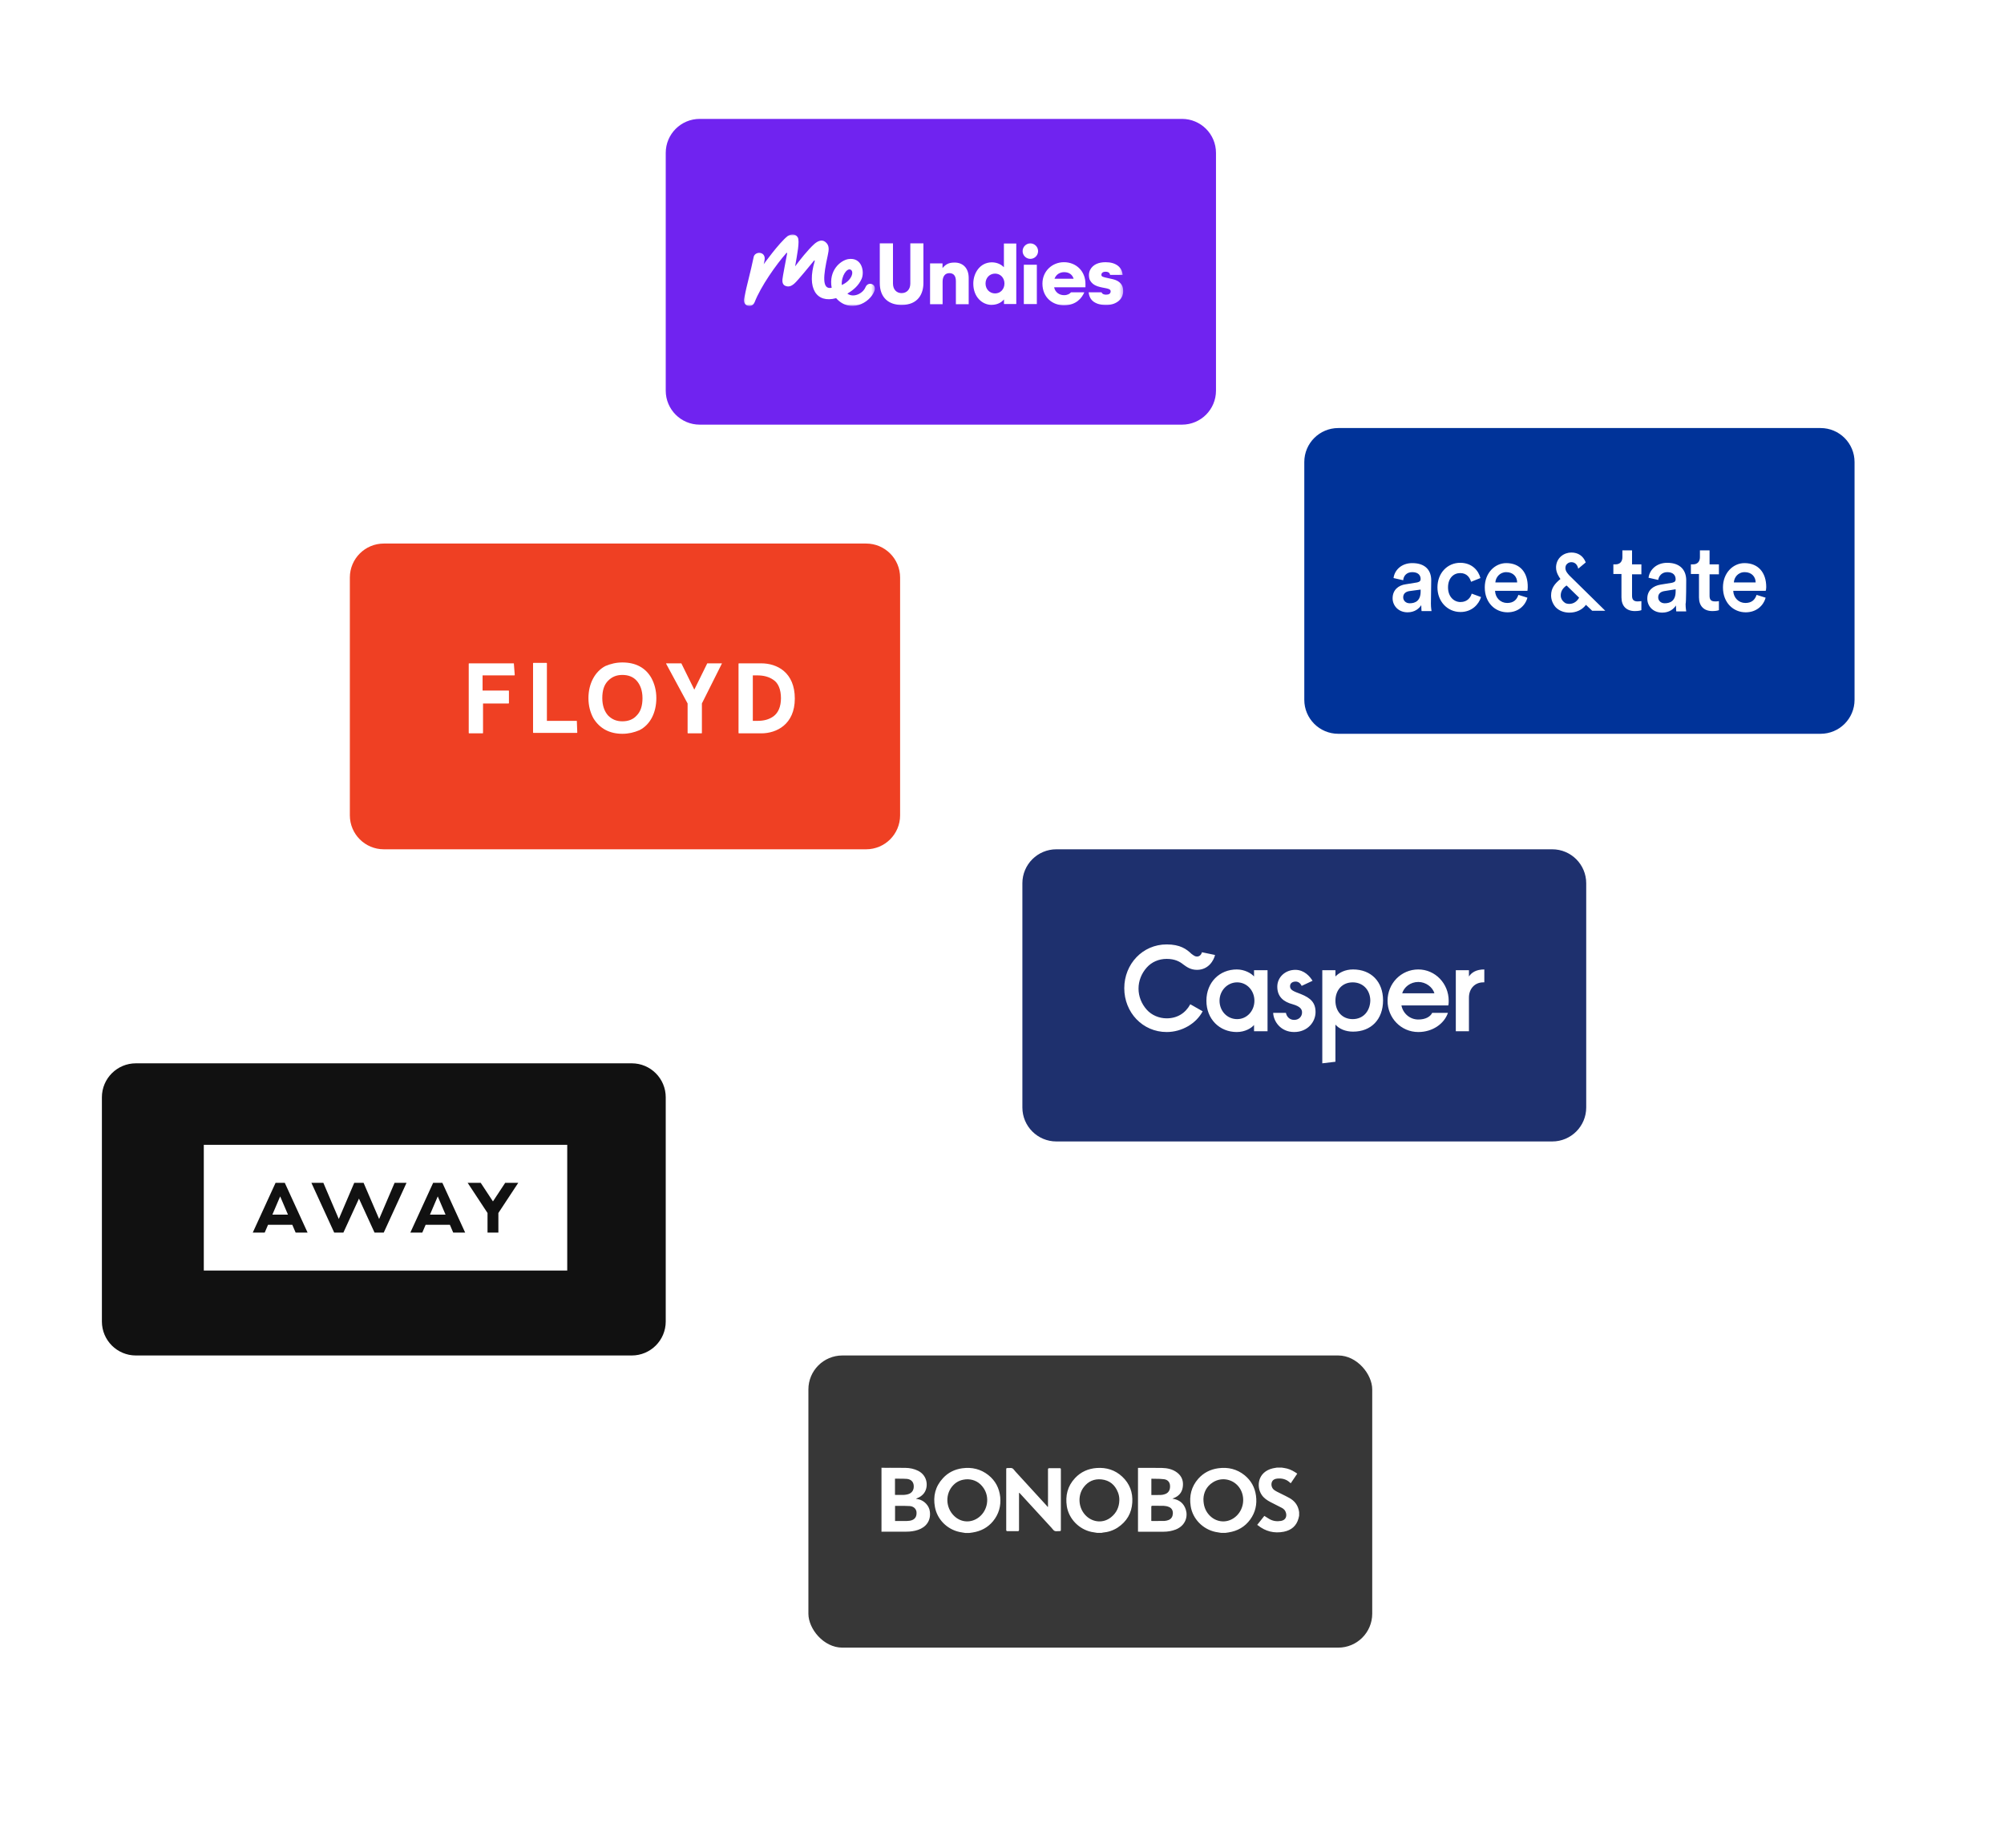 <svg width="590" height="544" viewBox="0 0 590 544" fill="none" xmlns="http://www.w3.org/2000/svg">
<g filter="url(#filter0_b)" class="floating-brand meundies">
<path d="M348 35H206C200.477 35 196 39.477 196 45V115C196 120.523 200.477 125 206 125H348C353.523 125 358 120.523 358 115V45C358 39.477 353.523 35 348 35Z" fill="#7023F0"/>
<path fill-rule="evenodd" clip-rule="evenodd" d="M292.963 86.373C291.36 86.373 290.153 85.118 290.153 83.455C290.153 81.792 291.36 80.54 292.963 80.54C294.538 80.54 295.724 81.793 295.724 83.455C295.724 85.119 294.537 86.372 292.963 86.372V86.373ZM295.56 78.665C294.501 77.568 293.107 77.22 291.969 77.22C288.449 77.271 286.55 80.445 286.55 83.48C286.55 87.546 289.304 89.74 291.895 89.74C294.045 89.74 295.131 88.657 295.588 88.145V89.488H299.204V71.675H295.562V78.665H295.56Z" fill="white"/>
<mask id="mask0" mask-type="alpha" maskUnits="userSpaceOnUse" x="219" y="69" width="39" height="22">
<path d="M219 69H257.574V90.065H219V69Z" fill="#242830"/>
</mask>
<g mask="url(#mask0)">
<path fill-rule="evenodd" clip-rule="evenodd" d="M250.442 79.379C251.517 79.929 250.809 82.58 247.827 83.894C247.678 81.167 249.368 78.827 250.442 79.378V79.379ZM256.806 83.675C256.03 83.331 255.187 83.642 254.816 84.529C254.018 86.463 251.235 87.744 249.467 86.428C251.13 85.45 252.756 84.145 253.665 82.094C254.573 80.043 253.8 75.6 249.682 76.278C247.462 76.694 243.925 79.535 244.851 84.713C241.901 85.352 242.392 81.093 243.698 75.189C244.065 73.509 244.238 72.22 243.012 71.235C241.935 70.37 240.724 71.005 239.816 71.76C237.85 73.5 235.38 76.685 234.095 78.401C234.652 75.116 235.524 70.941 234.862 69.867C234.204 68.791 232.963 68.763 231.843 69.53C229.313 71.559 224.843 77.779 224.843 77.779C224.843 77.779 225.053 77.057 225.13 76.269C225.205 75.478 224.828 74.68 223.921 74.474C223.096 74.285 222.08 74.722 221.894 75.626C220.879 80.526 220.054 83.081 219.038 87.982C218.864 88.824 219.283 89.805 220.188 90.012C220.611 90.108 221.084 90.088 221.458 89.845C221.805 89.622 222.026 89.279 222.161 88.986C223.981 84.298 228.508 77.875 231.537 74.46C231.611 74.383 231.773 74.427 231.745 74.573C231.367 76.591 230.398 81.579 230.355 82.275C230.309 82.971 230.397 83.851 231.277 84.169C232.157 84.486 232.874 84.327 233.869 83.468C234.865 82.61 238.456 78.166 239.652 76.732C239.754 76.619 239.934 76.609 239.861 76.874C237.446 84.864 240.357 89.356 246.169 87.768C250.177 92.301 256.008 89.295 257.413 85.718C257.737 84.912 257.583 84.022 256.806 83.678" fill="white"/>
</g>
<mask id="mask1" mask-type="alpha" maskUnits="userSpaceOnUse" x="219" y="69" width="112" height="22">
<path d="M219 90.065H330.672V69H219V90.065Z" fill="#242830"/>
</mask>
<g mask="url(#mask1)">
<path fill-rule="evenodd" clip-rule="evenodd" d="M301.427 89.514H305.258V77.922H301.427V89.514ZM281.03 77.287C279.225 77.287 278.412 77.845 277.488 78.907V77.541H273.823V89.558H277.513V82.915C277.513 81.341 278.253 80.402 279.493 80.402C280.757 80.402 281.424 81.209 281.424 82.738V89.553H285.192V81.805C285.192 79.017 283.596 77.285 281.031 77.285L281.03 77.287ZM268.007 83.451C268.007 85.114 267.037 86.282 265.43 86.282C264.004 86.282 262.903 85.272 262.903 83.45V71.635H259.019V83.324C259.019 87.712 261.752 89.766 265.43 89.766C270.283 89.766 271.864 86.487 271.864 83.324V71.635H268.007V83.451ZM303.346 71.644C302.09 71.644 301.071 72.664 301.071 73.923C301.071 75.181 302.09 76.201 303.346 76.201C304.602 76.201 305.623 75.18 305.623 73.923C305.623 72.664 304.602 71.644 303.346 71.644ZM310.456 82.048C311.012 80.608 312.225 80.111 313.312 80.111C314.863 80.111 315.746 80.949 316.089 82.048H310.456ZM313.236 77.182C309.822 77.182 306.904 79.769 306.904 83.488C306.904 87.607 309.943 89.868 313.212 89.868C316.823 89.868 318.492 87.754 319.233 86.049H315.316C314.943 86.48 314.312 86.887 313.262 86.887C311.87 86.887 310.629 86.03 310.353 84.574H319.569V83.549C319.569 79.834 316.845 77.182 313.237 77.182H313.236ZM324.253 80.903C324.253 80.46 324.575 79.986 325.496 79.986C326.594 79.986 326.78 80.61 326.823 80.919H330.508C330.42 79.79 329.965 78.891 329.149 78.249C328.252 77.541 327.022 77.183 325.496 77.183C323.461 77.183 321.774 77.836 320.924 79.479C320.704 79.946 320.592 80.459 320.597 80.978C320.597 81.635 320.717 82.178 320.953 82.589C321.428 83.381 322.035 83.886 323.085 84.26C325.064 84.932 326.99 84.749 326.99 85.745C326.99 86.489 326.386 86.737 325.647 86.737C325.227 86.737 324.53 86.639 324.311 86.05H320.501C320.777 88.365 322.15 89.047 323.273 89.454C323.922 89.662 324.722 89.768 325.646 89.768C326.487 89.768 327.227 89.656 327.849 89.432C329.123 88.969 330.673 87.908 330.673 85.695C330.673 85.05 330.566 84.507 330.36 84.082C330.051 83.399 329.37 82.804 328.531 82.471C327.529 82.049 325.473 81.819 324.588 81.423C324.491 81.377 324.408 81.304 324.349 81.213C324.29 81.121 324.257 81.014 324.253 80.904V80.903Z" fill="white"/>
</g>
</g>
<g filter="url(#filter1_b)" class="floating-brand aceandtate">
<path d="M536 126H394C388.477 126 384 130.477 384 136V206C384 211.523 388.477 216 394 216H536C541.523 216 546 211.523 546 206V136C546 130.477 541.523 126 536 126Z" fill="#003399"/>
<path d="M418.25 174.1C418.25 176.758 416.783 177.583 415.042 177.583C413.85 177.583 413.117 176.758 413.117 175.842C413.117 174.742 413.85 174.192 414.858 174.008L418.25 173.55V174.1ZM421.367 170.8C421.367 168.05 419.808 165.758 415.775 165.758C412.567 165.758 410.55 167.867 410.275 170.158L413.117 170.8C413.208 169.517 414.125 168.417 415.775 168.417C417.517 168.417 418.25 169.333 418.25 170.433C418.25 170.892 418.067 171.258 417.242 171.442L413.85 171.992C411.742 172.267 410 173.642 410 176.117C410 178.225 411.65 180.242 414.4 180.242C416.508 180.242 417.792 179.142 418.433 178.133C418.433 179.233 418.525 179.783 418.525 179.875H421.458C421.458 179.692 421.275 178.958 421.275 177.675L421.367 170.8ZM461.517 168.783C461.058 168.233 460.875 167.683 460.875 167.225C460.875 166.675 461.058 166.217 461.425 165.942C461.7 165.667 462.158 165.483 462.617 165.483C463.9 165.483 464.45 166.492 464.633 167.317V167.408L466.833 165.575V165.483C466.1 163.65 464.633 162.642 462.617 162.642C460.508 162.642 458.308 164.108 458.125 166.767V167.133C458.125 168.508 458.95 169.792 459.408 170.433C457.758 171.808 456.658 173.092 456.658 175.292C456.658 176.575 457.208 177.858 458.033 178.775C459.042 179.783 460.417 180.333 462.067 180.333C464.083 180.333 465.825 179.508 466.925 178.042L468.758 179.783H472.608L461.975 169.333C461.792 169.15 461.7 168.967 461.517 168.783ZM461.242 172.358L464.908 175.933C464.45 176.758 463.533 177.767 461.975 177.767C461.608 177.767 461.242 177.675 460.967 177.583C460.142 177.125 459.5 176.3 459.5 175.292C459.5 174.192 459.958 173.275 461.058 172.45L461.242 172.358ZM443.458 165.758C440.158 165.758 437.133 168.6 437.133 172.908C437.133 177.492 440.25 180.242 443.825 180.242C446.942 180.242 449.05 178.317 449.692 175.933L447.033 175.108C446.575 176.483 445.658 177.492 443.733 177.492C441.808 177.492 440.25 176.025 440.158 173.917H449.692C449.692 173.825 449.783 173.458 449.783 172.908C449.875 168.508 447.492 165.758 443.458 165.758ZM440.25 171.442C440.342 169.975 441.533 168.417 443.458 168.417C445.567 168.417 446.667 169.883 446.667 171.442H440.25ZM429.983 177.217C428.058 177.217 426.317 175.658 426.317 172.908C426.317 170.158 427.967 168.692 429.892 168.692C431.908 168.692 432.733 170.067 433.1 171.258L435.85 170.158C435.3 167.958 433.375 165.667 429.892 165.667C426.133 165.667 423.2 168.692 423.2 172.908C423.2 177.033 426.133 180.15 429.983 180.15C433.375 180.15 435.392 177.858 436.033 175.75L433.283 174.742C433.008 175.75 432.092 177.217 429.983 177.217ZM520 172.817C520 168.508 517.617 165.758 513.583 165.758C510.283 165.758 507.258 168.6 507.258 172.908C507.258 177.492 510.375 180.242 513.95 180.242C517.067 180.242 519.175 178.317 519.817 175.933L517.158 175.108C516.7 176.483 515.783 177.492 513.858 177.492C511.933 177.492 510.375 176.025 510.283 173.917H519.817C519.908 173.825 520 173.367 520 172.817ZM510.467 171.442C510.558 169.975 511.658 168.417 513.675 168.417C515.783 168.417 516.883 169.883 516.883 171.442H510.467ZM503.317 175.383V169.058H506.067V166.125H503.317V162H500.475V164.017C500.475 165.208 499.833 166.125 498.458 166.125H497.817V168.967H500.2V175.842C500.2 178.408 501.667 179.875 504.142 179.875C505.242 179.875 505.883 179.692 506.067 179.6V176.942C505.7 177.033 505.333 177.033 504.967 177.033C503.775 177.033 503.317 176.575 503.317 175.383ZM496.442 170.8C496.442 168.05 494.883 165.667 490.85 165.667C487.642 165.667 485.625 167.775 485.35 170.067L488.192 170.708C488.375 169.517 489.292 168.417 490.85 168.417C492.592 168.417 493.325 169.333 493.325 170.525C493.325 170.983 493.142 171.35 492.317 171.533L488.925 172.083C486.725 172.45 484.983 173.733 484.983 176.208C484.983 178.408 486.633 180.333 489.383 180.333C491.492 180.333 492.775 179.233 493.417 178.225C493.417 179.325 493.508 179.875 493.508 179.967H496.442C496.442 179.783 496.258 179.05 496.258 177.767C496.442 177.583 496.442 170.8 496.442 170.8ZM493.325 174.1C493.325 176.758 491.858 177.583 490.117 177.583C488.925 177.583 488.192 176.758 488.192 175.842C488.192 174.742 488.925 174.192 489.933 174.008L493.325 173.458V174.1ZM480.492 175.383V169.058H483.242V166.125H480.492V162H477.65V164.017C477.65 165.208 477.008 166.125 475.633 166.125H474.992V168.967H477.375V175.842C477.375 178.408 478.842 179.875 481.317 179.875C482.417 179.875 483.058 179.692 483.242 179.6V176.942C483.15 176.942 482.6 177.033 482.142 177.033C481.042 177.033 480.492 176.575 480.492 175.383Z" fill="white"/>
</g>
<g filter="url(#filter2_b)" class="floating-brand floyd">
<path d="M255 160H113C107.477 160 103 164.477 103 170V240C103 245.523 107.477 250 113 250H255C260.523 250 265 245.523 265 240V170C265 164.477 260.523 160 255 160Z" fill="#EF4023"/>
<path d="M151.282 195.263H138.132C138.132 195.263 138 195.263 138 195.394V215.738C138 215.738 138 215.869 138.132 215.869H142.077C142.077 215.869 142.208 215.869 142.208 215.738V207.075H149.704C149.704 207.075 149.836 207.075 149.836 206.944V203.4C149.836 203.4 149.836 203.269 149.704 203.269H142.077V198.806H151.414C151.414 198.806 151.545 198.806 151.545 198.675L151.282 195.263C151.414 195.263 151.414 195.263 151.282 195.263ZM169.825 212.194H161.014V195.263C161.014 195.263 161.014 195.131 160.882 195.131H157.068C157.068 195.131 156.937 195.131 156.937 195.263V215.606C156.937 215.606 156.937 215.738 157.068 215.738H169.825C169.825 215.738 169.956 215.737 169.956 215.606L169.825 212.194C169.825 212.194 169.956 212.194 169.825 212.194ZM183.238 195C181.397 195 179.819 195.394 178.241 196.05C175.216 197.625 173.244 201.169 173.244 205.5C173.244 207.731 173.77 209.7 174.69 211.406C176.532 214.425 179.425 216 183.238 216C185.079 216 186.658 215.606 188.236 214.95C191.392 213.375 193.233 209.831 193.233 205.5C193.233 203.269 192.707 201.3 191.786 199.594C190.077 196.575 187.184 195 183.238 195ZM183.238 212.325C181.529 212.325 180.214 211.8 179.03 210.619C177.978 209.437 177.321 207.731 177.321 205.5C177.321 203.269 177.847 201.562 179.03 200.381C180.214 199.2 181.529 198.675 183.238 198.675C184.948 198.675 186.395 199.2 187.447 200.381C188.499 201.562 189.156 203.269 189.156 205.5C189.156 207.731 188.63 209.437 187.447 210.619C186.395 211.8 184.948 212.325 183.238 212.325ZM212.564 195.263H208.356H208.225L204.411 203.006L200.597 195.263H196.258H196.126V195.394L202.438 207.075V215.738C202.438 215.738 202.438 215.869 202.57 215.869H206.515C206.515 215.869 206.647 215.869 206.647 215.738V207.075L212.564 195.263ZM224.137 195.263H217.562C217.562 195.263 217.43 195.263 217.43 195.394V215.738C217.43 215.738 217.43 215.869 217.562 215.869H224.137C228.608 215.869 234 213.244 234 205.631C234 197.888 228.74 195.263 224.137 195.263ZM221.638 198.806H222.953C224.795 198.806 226.373 199.2 227.688 200.119C229.134 201.038 229.923 203.006 229.923 205.5C229.923 207.994 229.134 209.831 227.688 210.881C226.373 211.8 224.926 212.194 222.953 212.194H221.638V198.806Z" fill="white"/>
</g>
<g filter="url(#filter3_b)" class="floating-brand away">
<path d="M186 313H40C34.477 313 30 317.477 30 323V389C30 394.523 34.477 399 40 399H186C191.523 399 196 394.523 196 389V323C196 317.477 191.523 313 186 313Z" fill="#111111"/>
<path fill-rule="evenodd" clip-rule="evenodd" d="M167 374H60V337H167V374ZM87.037 362.827H90.556L83.842 348.173H81.132L74.416 362.827H77.935L78.917 360.526H86.055L87.037 362.827ZM80.193 357.537L82.485 352.169L84.777 357.537H80.193ZM145.131 353.65L148.738 348.174H152.583L146.728 357.061V362.827H143.533V357.061L137.677 348.174H141.524L145.131 353.65ZM133.432 362.827H136.951L130.236 348.173H127.526L120.81 362.827H124.33L125.312 360.526H132.449L133.432 362.827ZM126.588 357.537L128.88 352.169L131.171 357.537H126.588ZM111.621 358.83L116.172 348.172H119.691L112.975 362.826H110.266L105.683 352.824L101.099 362.826H98.39L91.674 348.172H95.195L99.745 358.83L104.295 348.172H107.04L111.621 358.83Z" fill="white"/>
</g>
<g filter="url(#filter4_b)" class="floating-brand casper">
<path d="M457 250H311C305.477 250 301 254.477 301 260V326C301 331.523 305.477 336 311 336H457C462.523 336 467 331.523 467 326V260C467 254.477 462.523 250 457 250Z" fill="#1E306E"/>
<path d="M364.124 285.368C359.045 285.368 355.181 289.168 355.181 294.579C355.181 299.99 359.045 303.789 364.124 303.789C366.553 303.789 368.431 302.638 369.203 301.717V303.559H373.178V285.599H369.203V287.441C368.431 286.52 366.443 285.368 364.124 285.368ZM364.235 299.99C361.253 299.99 359.045 297.572 359.045 294.579C359.045 291.586 361.364 289.168 364.235 289.168C367.106 289.168 369.314 291.586 369.314 294.579C369.314 297.572 367.106 299.99 364.235 299.99ZM398.353 285.368C396.035 285.368 394.268 286.289 393.164 287.441V285.599H389.299V313L393.164 312.539V301.602C394.268 302.868 396.145 303.674 398.353 303.674C403.653 303.674 407.187 300.105 407.187 294.464C407.187 288.937 403.653 285.368 398.353 285.368ZM398.243 299.99C395.151 299.99 393.164 297.687 393.164 294.579C393.164 291.47 395.151 289.168 398.243 289.168C401.335 289.168 403.433 291.47 403.433 294.579C403.322 297.687 401.335 299.99 398.243 299.99ZM436.999 285.368C434.57 285.368 433.245 286.289 432.472 287.441V285.599H428.608V303.559H432.472V293.658C432.472 291.01 434.239 289.168 436.668 289.168H436.999V285.368ZM417.566 285.368C412.487 285.368 408.512 289.513 408.512 294.579C408.512 299.645 412.487 303.789 417.566 303.789C421.762 303.789 425.185 301.372 426.289 298.148H421.651C421.099 299.299 419.664 300.105 417.566 300.105C415.026 300.105 413.039 298.263 412.597 295.961H426.399C426.51 295.5 426.51 295.039 426.51 294.579C426.51 289.513 422.535 285.368 417.566 285.368ZM412.818 292.391C413.37 290.549 415.247 289.053 417.566 289.053C419.774 289.053 421.762 290.549 422.314 292.391H412.818ZM381.46 288.937C380.687 288.937 379.803 289.283 379.803 290.319C379.803 291.47 380.908 291.816 383.006 292.622C385.876 293.773 387.312 295.155 387.312 297.918C387.312 300.796 384.993 303.789 381.018 303.789C377.043 303.789 374.945 300.681 374.835 298.148H378.589C378.81 299.299 379.693 300.22 381.018 300.22C382.453 300.22 383.337 299.184 383.337 298.033C383.337 297.227 383.006 296.306 380.576 295.615C377.926 294.924 376.049 293.428 376.049 290.434C376.049 287.671 378.368 285.484 381.349 285.484C383.999 285.484 385.656 287.441 386.428 288.707L383.226 290.204C382.785 289.283 382.122 288.937 381.46 288.937Z" fill="white"/>
<path d="M343.477 278C336.41 278 331 283.757 331 290.895C331 298.033 336.41 303.789 343.477 303.789C348.004 303.789 352.2 301.257 354.077 297.688L350.433 295.615C348.998 298.263 346.569 299.76 343.477 299.76C341.269 299.76 339.06 298.839 337.625 297.227C336.079 295.5 335.196 293.313 335.196 291.01C335.196 288.707 336.079 286.52 337.625 284.793C339.06 283.181 341.158 282.26 343.477 282.26C345.906 282.26 347.342 283.066 348.335 283.872C349.44 284.678 350.544 285.484 352.421 285.484C355.844 285.484 357.39 282.605 357.721 281.109L353.856 280.303C353.856 280.418 353.525 281.569 352.421 281.569C351.869 281.569 351.537 281.339 350.765 280.763C349.329 279.382 347.452 278 343.477 278Z" fill="white"/>
</g>
<g filter="url(#filter5_b)" class="floating-brand bonobos">
<rect x="238" y="399" width="166" height="86" rx="10" fill="#373737"/>
<path fill-rule="evenodd" clip-rule="evenodd" d="M379.633 440.96C380.985 441.72 381.928 442.82 382.317 444.32C382.399 444.6 382.44 444.86 382.481 445.16V446.14C382.463 446.226 382.446 446.31 382.429 446.394L382.429 446.394L382.429 446.394C382.391 446.582 382.354 446.766 382.297 446.96C381.703 449.16 380.186 450.44 377.973 450.88C375.124 451.44 372.542 450.78 370.288 448.96C370.265 448.938 370.237 448.928 370.206 448.918C370.18 448.908 370.152 448.898 370.124 448.88C370.861 447.96 371.558 447.08 372.235 446.22C372.726 446.54 373.218 446.86 373.71 447.14C374.776 447.76 375.944 447.9 377.133 447.7C378.444 447.48 378.915 446.46 378.608 445.34C378.444 444.66 377.993 444.16 377.358 443.84C376.815 443.56 376.272 443.285 375.729 443.01C375.186 442.735 374.643 442.46 374.099 442.18C373.054 441.64 372.091 441 371.435 440C369.837 437.62 370.247 433.28 374.735 432.22C374.978 432.161 375.229 432.122 375.478 432.084C375.649 432.058 375.819 432.032 375.985 432H377.317C377.85 432.08 378.383 432.16 378.895 432.28C380.022 432.56 380.985 433.14 381.928 433.78C381.635 434.209 381.35 434.634 381.068 435.055L381.065 435.059L381.065 435.06C380.717 435.579 380.372 436.093 380.022 436.6C380.014 436.596 380.008 436.593 380.001 436.591C379.995 436.588 379.989 436.586 379.983 436.584C379.966 436.577 379.953 436.572 379.94 436.56C379.909 436.53 379.879 436.505 379.848 436.48C379.817 436.455 379.786 436.43 379.756 436.4C378.711 435.42 377.44 435.1 376.026 435.24C375.329 435.3 374.714 435.58 374.448 436.28C374.161 437.04 374.407 438 375.042 438.52C375.298 438.734 375.604 438.901 375.9 439.062L375.9 439.062L376.005 439.12C376.451 439.348 376.899 439.569 377.347 439.789C378.115 440.166 378.882 440.543 379.633 440.96ZM266.226 447.724H266.226C266.135 447.724 266.044 447.723 265.954 447.723C265.424 447.737 264.894 447.732 264.352 447.728H264.352H264.352H264.352H264.352H264.352C264.077 447.726 263.798 447.723 263.515 447.723V443.303C263.531 443.296 263.543 443.288 263.554 443.282C263.571 443.271 263.584 443.263 263.597 443.263C264.061 443.27 264.526 443.27 264.99 443.27C265.919 443.27 266.849 443.27 267.778 443.323C268.925 443.383 269.704 444.083 269.827 445.043C269.95 446.323 269.458 447.383 267.88 447.643C267.335 447.729 266.775 447.727 266.226 447.724ZM263.494 435.303C263.515 435.283 263.535 435.263 263.556 435.263C263.932 435.27 264.307 435.27 264.683 435.27C265.434 435.27 266.186 435.27 266.937 435.323C268.187 435.423 268.905 436.163 269.007 437.243C269.13 438.543 268.536 439.503 267.327 439.843C266.917 439.963 266.507 440.023 266.077 440.043C265.529 440.057 264.981 440.052 264.439 440.048H264.439H264.439H264.439H264.439H264.439C264.17 440.046 263.903 440.043 263.638 440.043C263.597 440.043 263.576 440.043 263.494 440.023V435.303ZM270.237 441.283C270.052 441.243 269.888 441.223 269.704 441.203C269.798 441.093 269.909 441.05 270.006 441.013L270.032 441.003C270.729 440.743 271.323 440.343 271.835 439.783C273.413 438.023 273.27 434.463 270.339 432.963C269.151 432.363 267.88 432.103 266.568 432.083C265.078 432.053 263.576 432.057 262.071 432.061C261.569 432.062 261.066 432.063 260.564 432.063C260.39 432.063 260.215 432.058 260.041 432.053C259.867 432.048 259.693 432.043 259.519 432.043V450.883C259.59 450.883 259.662 450.878 259.734 450.873L259.734 450.873C259.805 450.868 259.877 450.863 259.949 450.863H266.814C267.983 450.863 269.151 450.723 270.257 450.343C272.655 449.543 274.11 447.623 273.762 444.943C273.577 443.203 272.04 441.603 270.237 441.283ZM327.107 446.62C324.914 448.38 321.922 448.22 319.832 446.28C317.475 444.08 317.127 440.26 319.094 437.72C320.385 436.04 322.148 435.26 324.3 435.48C326.677 435.74 328.255 437.08 329.116 439.24C329.423 440 329.566 440.78 329.546 441.6C329.505 443.64 328.706 445.34 327.107 446.62ZM322.885 432.12C320.385 432.3 318.213 433.26 316.512 435.08C314.278 437.46 313.602 440.3 314.094 443.44C314.688 447.08 317.66 450.16 321.348 450.94C321.683 451.01 322.017 451.06 322.347 451.108C322.584 451.144 322.818 451.178 323.049 451.22H324.32C324.365 451.211 324.41 451.199 324.456 451.186C324.516 451.169 324.579 451.151 324.648 451.14C326.246 451 327.722 450.52 329.054 449.66C331.739 447.88 333.173 445.4 333.358 442.26C333.542 439.3 332.6 436.74 330.407 434.68C328.316 432.72 325.775 431.92 322.885 432.12ZM280.894 446.22C282.963 448.24 285.956 448.38 288.23 446.6C290.813 444.58 291.427 440.74 289.583 438.04C288.456 436.36 286.857 435.5 284.91 435.44C283.189 435.46 281.795 436 280.689 437.14C278.25 439.62 278.332 443.74 280.894 446.22ZM283.332 432.2C286.161 431.82 288.743 432.44 290.977 434.2C293.067 435.86 294.194 438.04 294.481 440.68C294.727 443.34 294.051 445.74 292.329 447.82C290.792 449.66 288.784 450.72 286.386 451.1C286.222 451.12 286.063 451.145 285.904 451.17L285.904 451.17L285.904 451.17L285.904 451.17L285.904 451.17C285.745 451.195 285.587 451.22 285.423 451.24H284.152C283.938 451.201 283.723 451.168 283.51 451.136L283.509 451.136C283.173 451.084 282.839 451.033 282.513 450.96C278.824 450.18 275.934 447.26 275.258 443.62C274.663 440.42 275.36 437.56 277.615 435.12C279.131 433.46 281.078 432.5 283.332 432.2ZM364.181 446.08C361.721 448.6 357.909 448.38 355.717 445.64C354.794 444.48 354.303 443.08 354.303 441.22C354.364 439.42 355.143 437.56 357.09 436.34C359.815 434.6 363.381 435.46 365.082 438.2C366.599 440.68 366.23 444 364.181 446.08ZM366.435 434.26C364.181 432.44 361.557 431.8 358.668 432.2C356.331 432.52 354.364 433.52 352.806 435.26C350.737 437.6 350.081 440.34 350.552 443.36C351.126 447.08 354.098 450.14 357.848 450.94C358.19 451.014 358.533 451.065 358.88 451.117L358.88 451.117C359.094 451.149 359.31 451.182 359.528 451.22H360.799C360.953 451.2 361.106 451.175 361.26 451.15C361.414 451.125 361.568 451.1 361.721 451.08C364.385 450.66 366.537 449.42 368.095 447.26C369.611 445.16 370.124 442.8 369.775 440.26C369.447 437.84 368.341 435.82 366.435 434.26ZM344.076 447.42C343.687 447.58 343.236 447.68 342.826 447.7C341.919 447.73 341 447.726 340.086 447.723H340.086C339.783 447.721 339.48 447.72 339.178 447.72C339.153 447.72 339.131 447.717 339.105 447.713C339.069 447.707 339.025 447.7 338.953 447.7V446.6V443.6C338.953 443.34 339.014 443.24 339.301 443.24C339.775 443.249 340.25 443.246 340.724 443.244C341.356 443.241 341.989 443.237 342.621 443.26C343.113 443.28 343.646 443.38 344.117 443.58C344.978 443.92 345.326 444.62 345.306 445.5C345.265 446.36 344.916 447.06 344.076 447.42ZM338.953 435.32C338.973 435.3 338.994 435.28 339.014 435.28C339.398 435.293 339.782 435.295 340.166 435.298C341.01 435.304 341.851 435.31 342.683 435.42C343.789 435.56 344.384 436.28 344.466 437.24C344.568 438.5 344.076 439.42 343.031 439.8C342.621 439.96 342.17 440.04 341.74 440.06C341.065 440.09 340.378 440.086 339.68 440.083C339.446 440.081 339.21 440.08 338.973 440.08V435.32H338.953ZM345.162 441.14C345.214 441.12 345.26 441.1 345.306 441.08C345.352 441.06 345.398 441.04 345.449 441.02C347.007 440.46 347.97 439.38 348.216 437.78C348.482 436.08 348.011 434.58 346.576 433.48C345.244 432.46 343.666 432.14 342.027 432.1C340.366 432.07 338.694 432.074 337.027 432.078C336.473 432.079 335.919 432.08 335.366 432.08C335.317 432.08 335.268 432.085 335.217 432.089C335.161 432.095 335.103 432.1 335.038 432.1V450.86C335.09 450.86 335.136 450.865 335.182 450.87C335.228 450.875 335.274 450.88 335.325 450.88C336.132 450.88 336.937 450.882 337.74 450.885C339.346 450.889 340.948 450.893 342.56 450.88C343.789 450.88 344.978 450.68 346.126 450.24C349.036 449.1 349.773 446.42 349.118 444.38C348.523 442.52 347.212 441.44 345.162 441.14ZM308.95 432.18C309.954 432.2 310.958 432.2 311.942 432.18C312.229 432.18 312.331 432.22 312.331 432.54C312.311 438.46 312.311 444.4 312.331 450.32C312.331 450.62 312.249 450.72 311.942 450.7C311.777 450.693 311.606 450.704 311.435 450.716C311.096 450.738 310.759 450.76 310.487 450.64C310.223 450.518 310.016 450.259 309.808 449.999C309.709 449.874 309.609 449.75 309.503 449.64C309.219 449.331 308.935 449.022 308.651 448.713C305.878 445.699 303.091 442.669 300.322 439.64C300.268 439.6 300.223 439.552 300.175 439.501C300.15 439.475 300.124 439.447 300.096 439.42C300.086 439.43 300.071 439.435 300.055 439.44C300.04 439.445 300.025 439.45 300.014 439.46V439.84C300.014 440.999 300.012 442.161 300.01 443.323C300.005 445.65 300.001 447.979 300.014 450.3C300.014 450.64 299.912 450.72 299.584 450.72C298.6 450.7 297.617 450.7 296.633 450.72C296.346 450.72 296.243 450.62 296.243 450.34V432.48C296.243 432.22 296.325 432.12 296.612 432.14C296.77 432.147 296.934 432.138 297.098 432.129C297.424 432.111 297.747 432.093 298.006 432.2C298.283 432.328 298.488 432.589 298.694 432.851C298.777 432.956 298.86 433.062 298.949 433.16L308.232 443.3C308.257 443.332 308.282 443.368 308.308 443.406C308.347 443.461 308.388 443.52 308.437 443.58C308.458 443.57 308.473 443.56 308.488 443.55C308.504 443.54 308.519 443.53 308.54 443.52V443.14C308.54 441.967 308.542 440.793 308.544 439.62C308.549 437.273 308.553 434.927 308.54 432.58C308.54 432.28 308.622 432.18 308.95 432.18Z" fill="white"/>
</g>
<defs>
<filter id="filter0_b" x="166" y="5" width="222" height="150" filterUnits="userSpaceOnUse" color-interpolation-filters="sRGB">
<feFlood flood-opacity="0" result="BackgroundImageFix"/>
<feColorMatrix in="SourceAlpha" type="matrix" values="0 0 0 0 0 0 0 0 0 0 0 0 0 0 0 0 0 0 127 0"/>
<feOffset/>
<feGaussianBlur stdDeviation="15"/>
<feColorMatrix type="matrix" values="0 0 0 0 0 0 0 0 0 0 0 0 0 0 0 0 0 0 0.25 0"/>
<feBlend mode="normal" in2="BackgroundImageFix" result="effect1_dropShadow"/>
<feBlend mode="normal" in="SourceGraphic" in2="effect1_dropShadow" result="shape"/>
</filter>
<filter id="filter1_b" x="354" y="96" width="222" height="150" filterUnits="userSpaceOnUse" color-interpolation-filters="sRGB">
<feFlood flood-opacity="0" result="BackgroundImageFix"/>
<feColorMatrix in="SourceAlpha" type="matrix" values="0 0 0 0 0 0 0 0 0 0 0 0 0 0 0 0 0 0 127 0"/>
<feOffset/>
<feGaussianBlur stdDeviation="15"/>
<feColorMatrix type="matrix" values="0 0 0 0 0 0 0 0 0 0 0 0 0 0 0 0 0 0 0.25 0"/>
<feBlend mode="normal" in2="BackgroundImageFix" result="effect1_dropShadow"/>
<feBlend mode="normal" in="SourceGraphic" in2="effect1_dropShadow" result="shape"/>
</filter>
<filter id="filter2_b" x="73" y="130" width="222" height="150" filterUnits="userSpaceOnUse" color-interpolation-filters="sRGB">
<feFlood flood-opacity="0" result="BackgroundImageFix"/>
<feColorMatrix in="SourceAlpha" type="matrix" values="0 0 0 0 0 0 0 0 0 0 0 0 0 0 0 0 0 0 127 0"/>
<feOffset/>
<feGaussianBlur stdDeviation="15"/>
<feColorMatrix type="matrix" values="0 0 0 0 0 0 0 0 0 0 0 0 0 0 0 0 0 0 0.25 0"/>
<feBlend mode="normal" in2="BackgroundImageFix" result="effect1_dropShadow"/>
<feBlend mode="normal" in="SourceGraphic" in2="effect1_dropShadow" result="shape"/>
</filter>
<filter id="filter3_b" x="0" y="283" width="226" height="146" filterUnits="userSpaceOnUse" color-interpolation-filters="sRGB">
<feFlood flood-opacity="0" result="BackgroundImageFix"/>
<feColorMatrix in="SourceAlpha" type="matrix" values="0 0 0 0 0 0 0 0 0 0 0 0 0 0 0 0 0 0 127 0"/>
<feOffset/>
<feGaussianBlur stdDeviation="15"/>
<feColorMatrix type="matrix" values="0 0 0 0 0 0 0 0 0 0 0 0 0 0 0 0 0 0 0.25 0"/>
<feBlend mode="normal" in2="BackgroundImageFix" result="effect1_dropShadow"/>
<feBlend mode="normal" in="SourceGraphic" in2="effect1_dropShadow" result="shape"/>
</filter>
<filter id="filter4_b" x="271" y="220" width="226" height="146" filterUnits="userSpaceOnUse" color-interpolation-filters="sRGB">
<feFlood flood-opacity="0" result="BackgroundImageFix"/>
<feColorMatrix in="SourceAlpha" type="matrix" values="0 0 0 0 0 0 0 0 0 0 0 0 0 0 0 0 0 0 127 0"/>
<feOffset/>
<feGaussianBlur stdDeviation="15"/>
<feColorMatrix type="matrix" values="0 0 0 0 0 0 0 0 0 0 0 0 0 0 0 0 0 0 0.25 0"/>
<feBlend mode="normal" in2="BackgroundImageFix" result="effect1_dropShadow"/>
<feBlend mode="normal" in="SourceGraphic" in2="effect1_dropShadow" result="shape"/>
</filter>
<filter id="filter5_b" x="208" y="369" width="226" height="146" filterUnits="userSpaceOnUse" color-interpolation-filters="sRGB">
<feFlood flood-opacity="0" result="BackgroundImageFix"/>
<feColorMatrix in="SourceAlpha" type="matrix" values="0 0 0 0 0 0 0 0 0 0 0 0 0 0 0 0 0 0 127 0"/>
<feOffset/>
<feGaussianBlur stdDeviation="15"/>
<feColorMatrix type="matrix" values="0 0 0 0 0 0 0 0 0 0 0 0 0 0 0 0 0 0 0.25 0"/>
<feBlend mode="normal" in2="BackgroundImageFix" result="effect1_dropShadow"/>
<feBlend mode="normal" in="SourceGraphic" in2="effect1_dropShadow" result="shape"/>
</filter>
</defs>
</svg>
